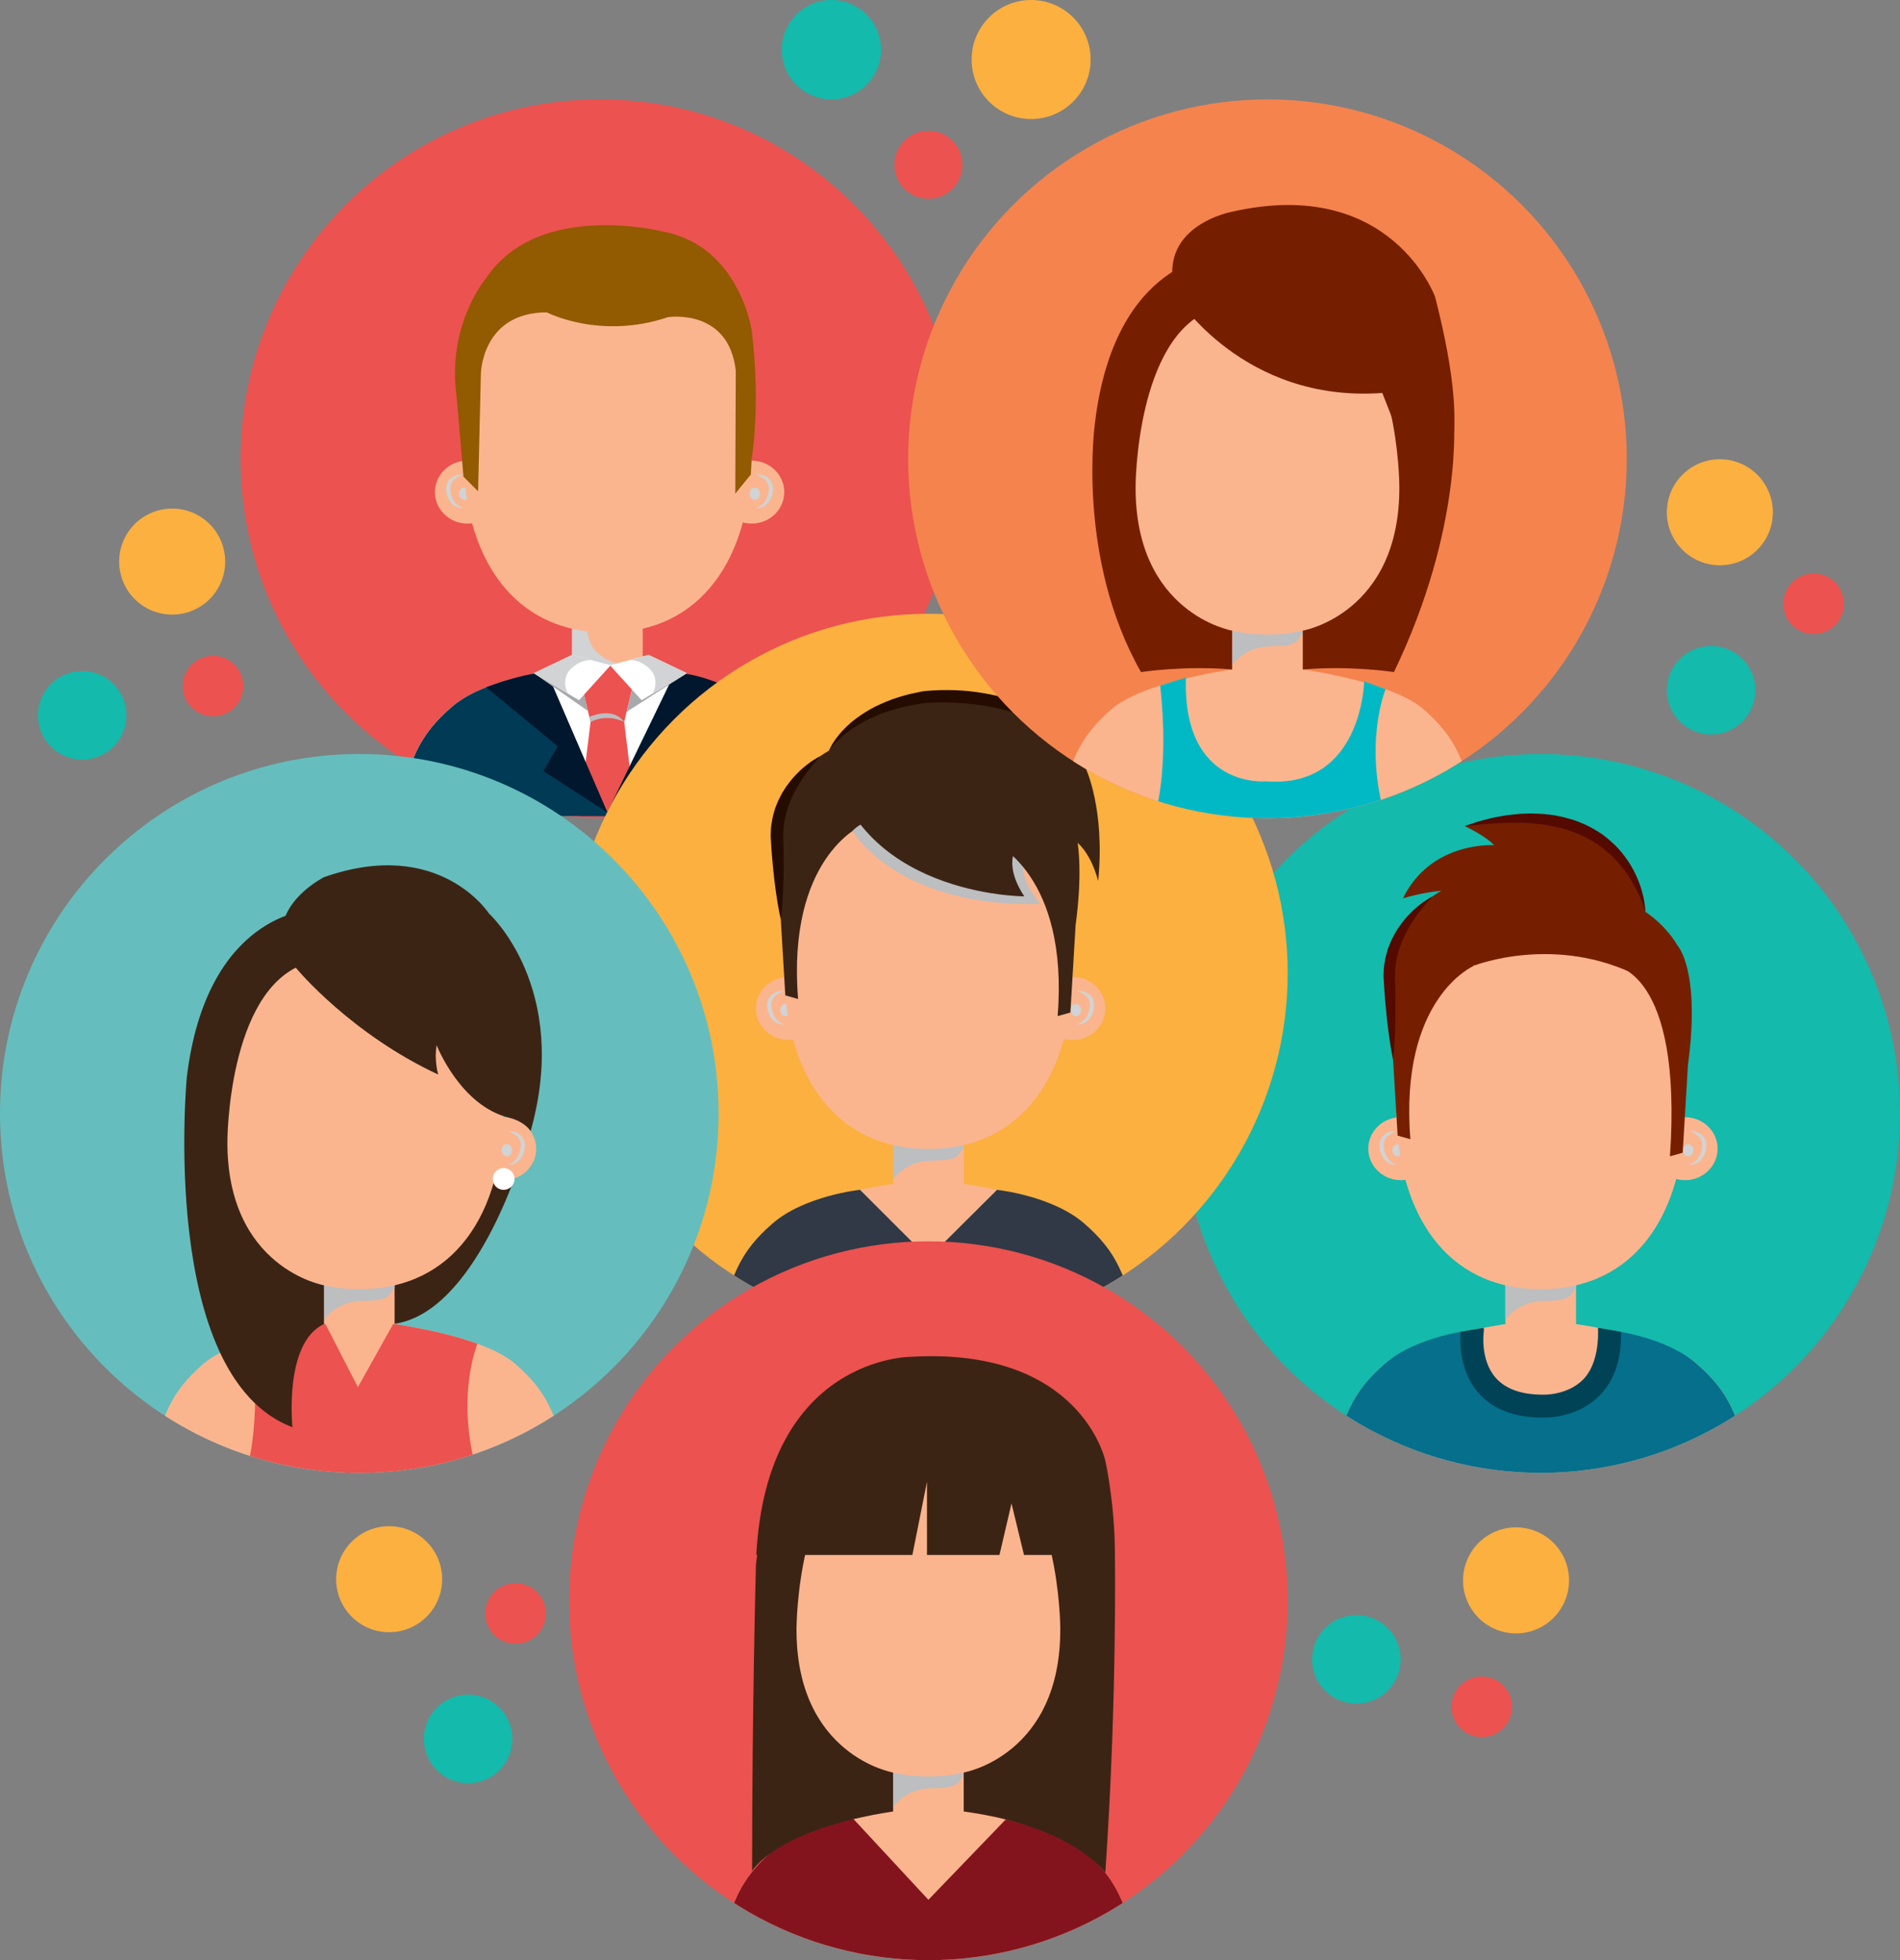 <?xml version="1.0" encoding="utf-8"?>
<!-- Generator: Adobe Illustrator 16.0.0, SVG Export Plug-In . SVG Version: 6.00 Build 0)  -->
<!DOCTYPE svg PUBLIC "-//W3C//DTD SVG 1.1//EN" "http://www.w3.org/Graphics/SVG/1.1/DTD/svg11.dtd">
<svg version="1.1" id="Capa_1" xmlns="http://www.w3.org/2000/svg" xmlns:xlink="http://www.w3.org/1999/xlink" x="0px" y="0px"
	 width="312.296px" height="322.068px" viewBox="0 0 312.296 322.068" enable-background="new 0 0 312.296 322.068"
	 xml:space="preserve">
<rect x="0" y="0" width="312.296" height="322.068" fill="#808080" stroke="none"/>
<g>
	<g>
		<g>
			<g>
				<g>
					<defs>
						<path id="SVGID_1_" d="M157.662,75.388c0,32.616-26.441,59.058-59.058,59.058c-32.613,0-59.056-26.441-59.056-59.058
							s26.442-59.057,59.056-59.057C131.221,16.331,157.662,42.771,157.662,75.388z"/>
					</defs>
					<use xlink:href="#SVGID_1_"  overflow="visible" fill="#EC524F"/>
					<clipPath id="SVGID_2_">
						<use xlink:href="#SVGID_1_"  overflow="visible"/>
					</clipPath>
					<g clip-path="url(#SVGID_2_)">
						<rect x="94.021" y="103.026" fill="#FAB58F" width="11.618" height="6.911"/>
						<path fill="#D1D3D4" d="M101.378,109.013c-2.437-0.776-4.477-2.303-4.785-4.979c-0.041-0.368,0.003-0.701,0.098-1.008h-2.67
							v6.911h11.618v-0.866C104.211,109.428,102.722,109.44,101.378,109.013z"/>
						<g>
							<ellipse fill="#FAB58F" cx="123.551" cy="80.857" rx="5.357" ry="5.173"/>
							<g>
								<path fill="#D1D3D4" d="M124.243,77.979c0,0,0.129-0.021,0.357-0.013c0.232,0.01,0.567,0.043,0.951,0.188
									c0.38,0.14,0.828,0.408,1.137,0.873c0.079,0.116,0.134,0.246,0.201,0.374c0.049,0.133,0.086,0.273,0.125,0.413l0.046,0.431
									c0,0.141-0.012,0.281-0.019,0.425c-0.018,0.265-0.091,0.549-0.171,0.806c-0.076,0.259-0.198,0.5-0.329,0.726
									c-0.263,0.45-0.635,0.803-1.004,0.997c-0.175,0.112-0.363,0.161-0.513,0.215c-0.167,0.033-0.303,0.064-0.425,0.068
									c-0.229,0.007-0.357,0.002-0.357,0.002s0.119-0.049,0.328-0.135c0.105-0.039,0.216-0.115,0.347-0.18
									c0.122-0.09,0.268-0.169,0.394-0.295c0.135-0.114,0.262-0.261,0.379-0.419c0.122-0.156,0.221-0.344,0.317-0.54
									c0.092-0.197,0.158-0.412,0.226-0.632c0.062-0.229,0.113-0.444,0.122-0.69l0.026-0.337l-0.024-0.325
									c-0.027-0.102-0.048-0.206-0.072-0.308c-0.039-0.094-0.067-0.194-0.119-0.281c-0.185-0.36-0.489-0.635-0.789-0.833
									c-0.307-0.197-0.593-0.325-0.801-0.409C124.369,78.018,124.243,77.979,124.243,77.979z"/>
							</g>
							<ellipse fill="#D1D3D4" cx="124.067" cy="81.112" rx="0.867" ry="1.002"/>
						</g>
						<g>
							<ellipse fill="#FAB58F" cx="76.839" cy="80.857" rx="5.354" ry="5.173"/>
							<g>
								<path fill="#D1D3D4" d="M76.147,77.979c0,0-0.131-0.021-0.361-0.013c-0.23,0.01-0.56,0.043-0.947,0.188
									c-0.379,0.14-0.827,0.408-1.141,0.873c-0.073,0.116-0.129,0.246-0.198,0.374c-0.047,0.133-0.087,0.273-0.123,0.413
									l-0.043,0.431c0,0.141,0.012,0.281,0.016,0.425c0.018,0.265,0.088,0.549,0.166,0.806c0.079,0.259,0.2,0.5,0.331,0.726
									c0.266,0.45,0.64,0.803,1.004,0.997c0.174,0.112,0.366,0.161,0.519,0.215c0.161,0.033,0.3,0.064,0.417,0.068
									c0.235,0.007,0.361,0.002,0.361,0.002s-0.117-0.049-0.326-0.135c-0.104-0.039-0.217-0.115-0.35-0.18
									c-0.12-0.09-0.27-0.169-0.394-0.295c-0.133-0.114-0.26-0.261-0.377-0.419c-0.125-0.156-0.22-0.344-0.314-0.54
									c-0.098-0.197-0.166-0.412-0.231-0.632c-0.059-0.229-0.108-0.444-0.119-0.69l-0.024-0.337l0.022-0.325
									c0.026-0.102,0.048-0.206,0.069-0.308c0.044-0.094,0.069-0.194,0.117-0.281c0.188-0.36,0.496-0.635,0.795-0.833
									c0.301-0.197,0.592-0.325,0.8-0.409C76.021,78.018,76.147,77.979,76.147,77.979z"/>
							</g>
							<ellipse fill="#D1D3D4" cx="76.324" cy="81.112" rx="0.867" ry="1.002"/>
						</g>
						<path fill="#FAB58F" d="M123.553,74.037c0,17.573-8.245,29.911-23.724,29.911c-15.478,0-23.726-12.338-23.726-29.911
							c0-17.571,8.561-31.816,24.04-31.816C115.619,42.221,123.553,56.466,123.553,74.037z"/>
						<path fill="#FAB58F" d="M94.255,109.65c0,0-14.736,1.947-20.034,6.531c-5.397,4.672-6.994,8.711-8.938,17.939h34.313h0.466
							h34.314c-1.944-9.229-3.54-13.268-8.939-17.939c-5.296-4.584-20.032-6.531-20.032-6.531H94.255z"/>
						<path fill="#FFFFFF" d="M89.801,110.409c0,0-10.282,1.188-15.58,5.772c-5.397,4.672-6.994,8.711-8.938,17.939h34.313h0.466
							h34.314c-1.944-9.229-3.513-13.3-8.939-17.939c-4.477-3.825-14.537-5.561-14.537-5.561l-5.495-0.971H94.255L89.801,110.409z"
							/>
						<g>
							<path fill="#EC524F" d="M97.069,118.624c0,0,0.055-0.084,0.195-0.199C97.2,118.489,97.135,118.554,97.069,118.624
								l-1.897,15.497h9.318l-1.897-15.497l1.282-5.324c0.473-0.797,0.615-1.72,0.128-2.524c-0.445-0.73-1.051-1.109-1.738-1.296
								c-1.089-0.3-2.382-0.123-3.543-0.123c-1.152,0-1.975,0.104-2.736,1.01c-0.763,0.91-0.814,1.888-0.195,2.934L97.069,118.624z"
								/>
							<path fill="#BCBEC0" d="M96.856,117.798c0,0,3.862-1.805,5.72,0.826c0,0-2.602-1.48-5.52,0L96.856,117.798z"/>
						</g>
						<path fill="#003A54" d="M89.801,110.409c0,0-10.282,1.188-15.58,5.772c-5.397,4.672-6.994,8.711-8.938,17.939h34.313h0.466
							h34.314c-1.944-9.229-3.513-13.3-8.939-17.939c-4.477-3.825-14.537-5.561-14.537-5.561l-11.07,22.867L89.801,110.409z"/>
						<path fill="#00172D" d="M89.937,110.566l9.893,22.922l-10.515-6.794l2.366-4.063l-11.762-9.714
							C79.919,112.918,86.589,110.334,89.937,110.566z"/>
						<path fill="#00172D" d="M110.899,110.621l-11.068,22.867l10.514-6.794l-2.366-4.063l11.765-9.714
							C119.743,112.918,114.25,110.39,110.899,110.621z"/>
						<polygon fill="#A7A9AC" points="87.736,110.606 96.633,116.81 95.891,113.707 						"/>
						<polygon fill="#A7A9AC" points="112.767,110.718 103.015,116.936 103.865,113.322 						"/>
						<g>
							<polygon fill="#FFFFFF" points="94.021,107.604 87.736,110.606 95.172,115.047 100.371,109.309 							"/>
							<path fill="#D1D3D4" d="M93.929,109.812c0.925-0.841,2.011-1.407,3.288-1.35l-3.196-0.857l-6.284,3.002l5.612,3.351
								C92.646,112.603,92.674,110.945,93.929,109.812z"/>
						</g>
						<g>
							<polygon fill="#FFFFFF" points="106.606,107.604 112.889,110.606 105.456,115.047 100.255,109.309 							"/>
							<path fill="#D1D3D4" d="M106.698,109.812c-0.925-0.841-2.009-1.407-3.287-1.35l3.195-0.857l6.282,3.002l-5.609,3.351
								C107.979,112.603,107.949,110.945,106.698,109.812z"/>
						</g>
						<path fill="#925A01" d="M76.179,78.319l2.4,2.405l0.464-19.352c0,0,0.158-10.048,10.829-10.048c0,0,8.763,4.555,19.914,0.789
							c0,0,9.98-1.569,11.152,8.788l-0.082,20.21l2.554-3.146l0.143-2.628c0,0,1.515-8.527,0-21.053c0,0-2.009-13.865-14.54-16.22
							c0,0-20.465-5.266-29.094,7.618c0,0-6.585,7.688-4.846,19.716L76.179,78.319z"/>
					</g>
				</g>
			</g>
			<g>
				<g>
					<defs>
						<circle id="SVGID_3_" cx="253.24" cy="182.943" r="59.056"/>
					</defs>
					<use xlink:href="#SVGID_3_"  overflow="visible" fill="#14BAAB"/>
					<clipPath id="SVGID_4_">
						<use xlink:href="#SVGID_3_"  overflow="visible"/>
					</clipPath>
					<g clip-path="url(#SVGID_4_)">
						<rect x="247.432" y="210.906" fill="#FAB58F" width="11.618" height="6.908"/>
						<path fill="#BCBEC0" d="M248.099,216.064c1.368-1.371,3.136-2.144,5.075-2.287c1.657-0.127,4.492,0.23,5.376-1.5
							c0.137-0.273,0.307-0.478,0.5-0.636v-0.735h-11.618v5.967C247.628,216.591,247.842,216.318,248.099,216.064z"/>
						<g>
							<path fill="#FAB58F" d="M282.319,188.734c0,2.855-2.4,5.174-5.355,5.174c-2.958,0-5.356-2.318-5.356-5.174
								c0-2.854,2.398-5.173,5.356-5.173C279.919,183.561,282.319,185.88,282.319,188.734z"/>
							<g>
								<path fill="#D1D3D4" d="M277.653,185.857c0,0,0.13-0.021,0.36-0.013c0.231,0.009,0.564,0.042,0.949,0.188
									c0.378,0.138,0.825,0.406,1.14,0.873c0.076,0.113,0.133,0.246,0.2,0.373c0.047,0.133,0.088,0.273,0.123,0.411l0.043,0.431
									c0.002,0.142-0.011,0.282-0.014,0.426c-0.02,0.266-0.092,0.548-0.171,0.807c-0.078,0.259-0.201,0.501-0.33,0.726
									c-0.266,0.45-0.635,0.804-1.005,0.999c-0.175,0.111-0.363,0.159-0.517,0.211c-0.161,0.033-0.303,0.065-0.416,0.07
									c-0.235,0.006-0.363,0.002-0.363,0.002s0.122-0.049,0.33-0.135c0.101-0.04,0.213-0.115,0.349-0.18
									c0.121-0.089,0.265-0.17,0.391-0.295c0.133-0.115,0.262-0.26,0.379-0.418c0.12-0.159,0.22-0.347,0.315-0.542
									c0.092-0.194,0.164-0.411,0.228-0.632c0.062-0.228,0.11-0.443,0.121-0.689l0.027-0.336l-0.026-0.326
									c-0.025-0.102-0.047-0.205-0.068-0.307c-0.043-0.094-0.068-0.197-0.117-0.283c-0.188-0.359-0.493-0.633-0.796-0.832
									c-0.304-0.197-0.593-0.325-0.798-0.408C277.781,185.894,277.653,185.857,277.653,185.857z"/>
							</g>
							<ellipse fill="#D1D3D4" cx="277.478" cy="188.99" rx="0.868" ry="1"/>
						</g>
						<g>
							<path fill="#FAB58F" d="M224.895,188.734c0,2.855,2.396,5.174,5.354,5.174c2.956,0,5.354-2.318,5.354-5.174
								c0-2.854-2.398-5.173-5.354-5.173C227.29,183.561,224.895,185.88,224.895,188.734z"/>
							<g>
								<path fill="#D1D3D4" d="M229.558,185.857c0,0-0.128-0.021-0.358-0.013c-0.232,0.009-0.564,0.042-0.949,0.188
									c-0.379,0.138-0.826,0.406-1.141,0.873c-0.076,0.113-0.131,0.246-0.199,0.373c-0.048,0.133-0.087,0.273-0.124,0.411
									l-0.043,0.431c0,0.142,0.011,0.282,0.019,0.426c0.019,0.266,0.086,0.548,0.165,0.807s0.204,0.501,0.331,0.726
									c0.268,0.45,0.637,0.804,1.006,0.999c0.174,0.111,0.366,0.159,0.516,0.211c0.165,0.033,0.302,0.065,0.42,0.07
									c0.23,0.006,0.358,0.002,0.358,0.002s-0.121-0.049-0.33-0.135c-0.102-0.04-0.213-0.115-0.348-0.18
									c-0.117-0.089-0.264-0.17-0.391-0.295c-0.134-0.115-0.256-0.26-0.378-0.418c-0.119-0.159-0.224-0.347-0.316-0.542
									c-0.093-0.194-0.163-0.411-0.228-0.632c-0.061-0.228-0.109-0.443-0.122-0.689l-0.024-0.336l0.021-0.326
									c0.03-0.102,0.051-0.205,0.072-0.307c0.041-0.094,0.069-0.197,0.117-0.283c0.188-0.359,0.494-0.633,0.797-0.832
									c0.299-0.197,0.592-0.325,0.796-0.408C229.433,185.894,229.558,185.857,229.558,185.857z"/>
							</g>
							<path fill="#D1D3D4" d="M228.868,188.99c0,0.552,0.387,1,0.865,1c0.481,0,0.868-0.448,0.868-1
								c0-0.553-0.387-1.003-0.868-1.003C229.255,187.987,228.868,188.437,228.868,188.99z"/>
						</g>
						<path fill="#FAB58F" d="M276.964,181.916c0,17.572-8.245,29.911-23.724,29.911c-15.48,0-23.724-12.339-23.724-29.911
							c0-17.572,8.559-31.817,24.037-31.817C269.034,150.099,276.964,164.344,276.964,181.916z"/>
						<path fill="#FAB58F" d="M247.665,217.527c0,0-14.735,1.949-20.033,6.533c-5.397,4.672-6.994,8.709-8.94,17.939h34.317h0.466
							h34.313c-1.945-9.23-3.54-13.268-8.94-17.939c-5.295-4.584-20.031-6.533-20.031-6.533H247.665z"/>
						<path fill="#056F8C" d="M264.52,218.544c0,0,9.032,0.932,14.327,5.516c5.4,4.672,6.995,8.709,8.94,17.939h-34.313h-0.466
							h-34.317c1.946-9.23,3.543-13.268,8.94-17.939c5.298-4.584,14.365-5.524,14.365-5.524s-1.964,12.601,11.738,12.495
							C253.735,231.031,265.052,231.474,264.52,218.544z"/>
						<line fill="#056F8C" x1="253.475" y1="242" x2="253.009" y2="242"/>
						<g>
							<path fill="#004256" d="M243.865,218.166c0.043,0.209,0.05,0.429,0.014,0.656c-0.009,0.073-0.634,4.57,1.939,7.535
								c1.636,1.88,4.311,2.825,7.925,2.793c0.028-0.002,0.056,0,0.087,0.002c0.024,0,3.845,0.082,6.394-2.496
								c1.761-1.782,2.58-4.94,2.433-8.49l3.776,0.666c0.116,4.486-1.082,8.021-3.566,10.509c-3.372,3.379-7.962,3.575-8.984,3.575
								c-0.152,0-0.211,0-0.295,0c-4.698,0-8.275-1.385-10.636-4.12c-3.087-3.577-3.002-8.319-2.859-9.966L243.865,218.166z"/>
						</g>
						<path fill="#751F00" d="M228.868,172.249l0.854,14.34l2.097,0.592c-1.844-23.148,10.352-28.446,10.352-28.446l3.412-14.49
							c-10.422-0.249-14.981,8.271-14.981,8.271S226.743,156.432,228.868,172.249z"/>
						<g>
							<path fill="#540A00" d="M228.979,174.108c0,0-0.399-1.809-0.75-4.534c-0.186-1.362-0.36-2.953-0.507-4.66
								c-0.064-0.854-0.159-1.734-0.204-2.632c-0.026-0.449-0.053-0.901-0.08-1.354l-0.02-0.341l-0.003-0.042l-0.001-0.125
								l0.002-0.085l0.005-0.171l0.02-0.685c0.001-0.438,0.088-0.946,0.169-1.443c0.064-0.506,0.185-0.974,0.315-1.432
								c0.064-0.23,0.12-0.462,0.191-0.688l0.261-0.655c0.161-0.439,0.356-0.854,0.567-1.253c0.195-0.407,0.404-0.795,0.647-1.153
								c0.223-0.37,0.464-0.714,0.713-1.038c0.471-0.666,0.986-1.239,1.484-1.738c0.483-0.513,0.975-0.934,1.417-1.291
								c0.436-0.365,0.846-0.646,1.183-0.872c0.68-0.448,1.101-0.645,1.101-0.645c0,0-1.333,1.306-2.868,3.499
								c-0.197,0.271-0.388,0.562-0.57,0.87c-0.194,0.301-0.393,0.611-0.569,0.946c-0.192,0.325-0.375,0.667-0.536,1.026
								c-0.172,0.354-0.354,0.71-0.496,1.092c-0.164,0.372-0.312,0.755-0.424,1.155c-0.131,0.394-0.254,0.793-0.342,1.205
								c-0.107,0.41-0.202,0.82-0.24,1.221c-0.058,0.401-0.126,0.794-0.122,1.271l-0.037,0.684l-0.009,0.171l-0.004,0.085
								l-0.001,0.01c-0.001-0.159,0-0.038,0-0.07l0.001,0.021l0.001,0.043l0.012,0.341c0.016,0.455,0.032,0.907,0.048,1.356
								c0.037,0.898,0.026,1.784,0.041,2.64c0.013,1.713-0.013,3.313-0.07,4.687C229.209,172.27,228.979,174.108,228.979,174.108z"
								/>
						</g>
						<path fill="#751F00" d="M277.434,175.059l-0.854,14.341l-2.097,0.59c2.127-30.875-9.382-31.39-9.382-31.39l-4.383-11.546
							c10.424-0.248,14.982,8.272,14.982,8.272S279.561,159.24,277.434,175.059z"/>
						<path fill="#751F00" d="M242.335,158.644c0,0,13.326-5.237,27.06,1.775l1.047-10.592c0,0-2.686-20.682-29.684-14.093
							c0,0,3.37,1.568,4.825,3.138c0,0-10.392-0.721-14.981,8.74c0,0,7.026-2.347,12.675-0.834
							C243.276,146.778,234.801,152.367,242.335,158.644z"/>
						<g>
							<path fill="#540A00" d="M270.441,149.827c0,0-0.151-0.572-0.524-1.521c-0.365-0.949-0.963-2.273-1.849-3.735
								c-0.444-0.73-0.988-1.477-1.582-2.239c-0.613-0.75-1.323-1.476-2.089-2.185c-0.79-0.683-1.648-1.333-2.584-1.896
								c-0.929-0.572-1.927-1.065-2.972-1.448c-0.518-0.202-1.038-0.401-1.577-0.545c-0.528-0.175-1.07-0.299-1.611-0.412
								c-1.079-0.226-2.159-0.419-3.221-0.504c-0.527-0.069-1.051-0.088-1.565-0.112c-0.515-0.021-1.019-0.073-1.511-0.055
								c-0.985,0.002-1.921,0.003-2.787,0.06c-0.867,0.027-1.661,0.104-2.368,0.161c-0.708,0.051-1.327,0.111-1.834,0.177
								c-1.019,0.113-1.609,0.161-1.609,0.161s0.552-0.202,1.532-0.527c0.489-0.167,1.087-0.36,1.789-0.521
								c0.697-0.179,1.486-0.392,2.367-0.525c0.438-0.075,0.895-0.168,1.371-0.236c0.48-0.05,0.977-0.102,1.486-0.154
								c0.51-0.066,1.039-0.064,1.58-0.092c0.541-0.036,1.095-0.024,1.659,0.009c0.564,0.024,1.14,0.038,1.72,0.118
								c0.581,0.062,1.171,0.12,1.755,0.259c0.589,0.111,1.18,0.236,1.763,0.416c0.59,0.148,1.168,0.351,1.742,0.568
								c1.143,0.444,2.241,1.012,3.26,1.666c1.034,0.635,1.924,1.444,2.754,2.233c1.619,1.639,2.762,3.472,3.485,5.124
								c0.734,1.652,1.087,3.113,1.255,4.136C270.448,149.234,270.441,149.827,270.441,149.827z"/>
						</g>
					</g>
				</g>
			</g>
			<g>
				<g>
					<defs>
						<circle id="SVGID_5_" cx="152.598" cy="159.901" r="59.057"/>
					</defs>
					<use xlink:href="#SVGID_5_"  overflow="visible" fill="#FBB040"/>
					<clipPath id="SVGID_6_">
						<use xlink:href="#SVGID_5_"  overflow="visible"/>
					</clipPath>
					<g clip-path="url(#SVGID_6_)">
						<rect x="146.788" y="187.865" fill="#FAB58F" width="11.619" height="6.908"/>
						<path fill="#BCBEC0" d="M147.452,193.023c1.372-1.371,3.139-2.143,5.078-2.29c1.656-0.122,4.493,0.232,5.376-1.497
							c0.138-0.271,0.309-0.477,0.501-0.635v-0.736h-11.619v5.967C146.987,193.55,147.2,193.277,147.452,193.023z"/>
						<g>
							<path fill="#FAB58F" d="M181.677,165.694c0,2.854-2.396,5.171-5.354,5.171s-5.359-2.316-5.359-5.171
								c0-2.857,2.4-5.174,5.359-5.174S181.677,162.837,181.677,165.694z"/>
							<g>
								<path fill="#D1D3D4" d="M177.012,162.814c0,0,0.129-0.019,0.357-0.011c0.231,0.009,0.567,0.043,0.95,0.188
									c0.38,0.139,0.83,0.407,1.141,0.875c0.079,0.112,0.133,0.245,0.198,0.372c0.049,0.133,0.088,0.271,0.123,0.412l0.048,0.43
									c0,0.143-0.016,0.282-0.019,0.425c-0.019,0.267-0.09,0.549-0.169,0.806c-0.077,0.261-0.2,0.504-0.33,0.728
									c-0.266,0.45-0.635,0.802-1.006,0.998c-0.174,0.111-0.359,0.159-0.516,0.212c-0.161,0.034-0.299,0.066-0.421,0.07
									c-0.229,0.006-0.357,0.002-0.357,0.002s0.119-0.051,0.327-0.135c0.102-0.039,0.218-0.115,0.349-0.18
									c0.121-0.089,0.266-0.171,0.393-0.296c0.135-0.114,0.261-0.26,0.379-0.417c0.122-0.158,0.22-0.347,0.314-0.542
									c0.094-0.195,0.166-0.411,0.229-0.633c0.061-0.226,0.109-0.442,0.122-0.688l0.025-0.337l-0.021-0.325
									c-0.031-0.103-0.048-0.206-0.072-0.307c-0.039-0.095-0.073-0.197-0.119-0.284c-0.188-0.359-0.492-0.633-0.792-0.831
									c-0.307-0.197-0.597-0.325-0.801-0.409C177.139,162.853,177.012,162.814,177.012,162.814z"/>
							</g>
							<ellipse fill="#D1D3D4" cx="176.835" cy="165.947" rx="0.868" ry="1.003"/>
						</g>
						<g>
							<ellipse fill="#FAB58F" cx="129.606" cy="165.694" rx="5.355" ry="5.171"/>
							<g>
								<path fill="#D1D3D4" d="M128.916,162.814c0,0-0.13-0.019-0.361-0.011c-0.23,0.009-0.561,0.043-0.948,0.188
									c-0.378,0.139-0.825,0.407-1.137,0.875c-0.08,0.112-0.133,0.245-0.199,0.372c-0.049,0.133-0.087,0.271-0.126,0.412
									l-0.042,0.43c0,0.143,0.009,0.282,0.015,0.425c0.021,0.267,0.092,0.549,0.168,0.806c0.078,0.261,0.202,0.504,0.33,0.728
									c0.266,0.45,0.638,0.802,1.006,0.998c0.174,0.111,0.362,0.159,0.517,0.212c0.162,0.034,0.301,0.066,0.417,0.07
									c0.233,0.006,0.361,0.002,0.361,0.002s-0.119-0.051-0.329-0.135c-0.101-0.039-0.214-0.115-0.35-0.18
									c-0.118-0.089-0.265-0.171-0.391-0.296c-0.133-0.114-0.26-0.26-0.377-0.417c-0.122-0.158-0.222-0.347-0.314-0.542
									c-0.095-0.195-0.166-0.411-0.232-0.633c-0.058-0.226-0.108-0.442-0.115-0.688l-0.026-0.337l0.021-0.325
									c0.026-0.103,0.047-0.206,0.068-0.307c0.045-0.095,0.07-0.197,0.118-0.284c0.188-0.359,0.495-0.633,0.795-0.831
									c0.304-0.197,0.594-0.325,0.8-0.409C128.789,162.853,128.916,162.814,128.916,162.814z"/>
							</g>
							<ellipse fill="#D1D3D4" cx="129.092" cy="165.947" rx="0.868" ry="1.003"/>
						</g>
						<path fill="#FAB58F" d="M176.322,158.874c0,17.573-8.246,29.912-23.726,29.912c-15.477,0-23.724-12.338-23.724-29.912
							c0-17.571,8.56-31.818,24.041-31.818C168.394,127.056,176.322,141.303,176.322,158.874z"/>
						<path fill="#FAB58F" d="M147.021,194.486c0,0-14.736,1.949-20.032,6.533c-5.397,4.67-6.994,8.71-8.938,17.941h34.313h0.466
							h34.314c-1.944-9.231-3.54-13.271-8.938-17.941c-5.299-4.584-20.035-6.533-20.035-6.533H147.021z"/>
						<path fill="#303945" d="M141.356,195.495c0,0-9.071,0.94-14.367,5.524c-5.397,4.67-6.994,8.71-8.938,17.941h34.313h0.466
							h34.314c-1.944-9.231-3.54-13.271-8.938-17.941c-5.299-4.584-14.331-5.516-14.331-5.516l-11.279,11.219L141.356,195.495z"/>
						<path fill="#3C2415" d="M128.224,149.209l0.857,14.34l2.097,0.592c-1.844-23.147,10.351-28.447,10.351-28.447l3.412-14.491
							c-10.423-0.247-14.98,8.272-14.98,8.272S126.103,133.391,128.224,149.209z"/>
						<g>
							<path fill="#240C00" d="M128.336,151.065c0,0-0.431-1.808-0.804-4.531c-0.197-1.362-0.382-2.952-0.535-4.658
								c-0.067-0.854-0.166-1.734-0.212-2.632c-0.027-0.448-0.054-0.9-0.082-1.354l-0.02-0.34l-0.003-0.043l-0.002-0.132
								l0.003-0.085l0.005-0.171l0.019-0.684c0.001-0.436,0.089-0.95,0.171-1.452c0.065-0.511,0.188-0.982,0.32-1.442
								c0.065-0.231,0.12-0.465,0.193-0.691l0.264-0.658c0.164-0.441,0.362-0.858,0.575-1.258c0.197-0.408,0.408-0.798,0.655-1.156
								c0.226-0.37,0.47-0.714,0.721-1.039c0.478-0.666,0.999-1.238,1.502-1.734c0.489-0.511,0.985-0.928,1.433-1.281
								c0.439-0.362,0.855-0.638,1.196-0.861c0.687-0.441,1.112-0.631,1.112-0.631c0,0-1.313,1.332-2.826,3.534
								c-0.193,0.272-0.381,0.563-0.561,0.873c-0.191,0.302-0.387,0.612-0.562,0.947c-0.189,0.325-0.369,0.666-0.526,1.026
								c-0.169,0.354-0.35,0.708-0.489,1.088c-0.161,0.371-0.307,0.752-0.417,1.15c-0.128,0.393-0.249,0.789-0.335,1.198
								c-0.106,0.407-0.201,0.814-0.237,1.21c-0.057,0.396-0.125,0.783-0.121,1.263l-0.037,0.684l-0.009,0.17l-0.004,0.085
								l-0.001,0.011c0,0.023,0-0.163,0-0.079l0,0.021l0.001,0.042l0.012,0.341c0.015,0.454,0.03,0.907,0.045,1.356
								c0.037,0.897,0.021,1.784,0.033,2.64c0.006,1.713-0.03,3.314-0.1,4.688C128.598,149.226,128.336,151.065,128.336,151.065z"/>
						</g>
						<path fill="#BCBEC0" d="M140.118,136.542c0,0,7.326,12.641,30.845,11.989c0,0-4.4-5.199-2.208-7.673
							C168.755,140.858,145.979,130.027,140.118,136.542z"/>
						<path fill="#3C2415" d="M176.792,152.017l-0.857,14.343l-2.095,0.591c1.843-23.148-10.354-28.444-10.354-28.444l-3.408-14.492
							c10.422-0.249,14.98,8.271,14.98,8.271S178.915,136.2,176.792,152.017z"/>
						<path fill="#3C2415" d="M136.263,123.33c0,0,3.384-6.887,15.518-8.771c0,0,20.199-2.431,26.639,11.586
							c0,0,3.258,6.747,2.081,18.619c0,0-1.219-5.342-4.532-7.117c0,0-0.555,6.316-9.274,2.432c0,0-1.386,2.589,1.657,7.196
							C168.351,147.275,140.118,147.275,136.263,123.33z"/>
						<g>
							<path fill="#240C00" d="M136.263,123.33c0,0,0.266-0.74,1.064-1.861c0.409-0.549,0.924-1.217,1.62-1.882
								c0.33-0.354,0.733-0.669,1.134-1.038c0.424-0.333,0.875-0.687,1.367-1.02c0.988-0.658,2.099-1.34,3.357-1.87
								c1.24-0.574,2.604-1.058,4.042-1.436c0.713-0.225,1.459-0.333,2.206-0.506l0.563-0.119l0.63-0.076
								c0.389-0.038,0.777-0.062,1.167-0.083c1.557-0.081,3.137-0.073,4.715,0.026c1.577,0.119,3.148,0.329,4.681,0.637
								c1.534,0.297,3.014,0.753,4.413,1.276c1.402,0.521,2.702,1.176,3.874,1.891c1.186,0.696,2.197,1.529,3.073,2.338
								c0.877,0.813,1.581,1.657,2.138,2.442c0.563,0.781,0.983,1.507,1.279,2.125c0.328,0.601,0.496,1.114,0.632,1.452
								c0.13,0.338,0.2,0.519,0.2,0.519s-0.104-0.163-0.302-0.469c-0.194-0.306-0.474-0.754-0.882-1.287
								c-0.384-0.546-0.912-1.165-1.539-1.835c-0.322-0.33-0.657-0.684-1.054-1.012c-0.375-0.35-0.796-0.687-1.241-1.026
								c-0.904-0.661-1.917-1.327-3.063-1.898c-1.142-0.577-2.396-1.077-3.722-1.518c-1.326-0.44-2.742-0.754-4.188-1.033
								c-1.448-0.269-2.942-0.441-4.442-0.535c-1.497-0.118-3.007-0.148-4.482-0.095c-0.367,0.019-0.732,0.038-1.096,0.056
								l-0.49,0.033l-0.537,0.088c-0.709,0.131-1.428,0.198-2.105,0.379c-1.367,0.31-2.687,0.645-3.89,1.095
								c-0.302,0.11-0.6,0.22-0.894,0.327c-0.286,0.125-0.567,0.248-0.845,0.369c-0.567,0.22-1.075,0.508-1.582,0.757
								c-0.987,0.54-1.868,1.088-2.603,1.644c-0.743,0.546-1.342,1.087-1.824,1.55c-0.466,0.475-0.829,0.863-1.047,1.149
								C136.364,123.164,136.263,123.33,136.263,123.33z"/>
						</g>
					</g>
				</g>
			</g>
			<g>
				<g>
					<defs>
						<path id="SVGID_7_" d="M118.112,182.943c0,32.617-26.439,59.057-59.059,59.057C26.439,242,0,215.56,0,182.943
							c0-32.614,26.439-59.058,59.054-59.058C91.673,123.885,118.112,150.329,118.112,182.943z"/>
					</defs>
					<use xlink:href="#SVGID_7_"  overflow="visible" fill="#65BEBD"/>
					<clipPath id="SVGID_8_">
						<use xlink:href="#SVGID_7_"  overflow="visible"/>
					</clipPath>
					<g clip-path="url(#SVGID_8_)">
						<path fill="#3C2415" d="M85.771,190.08c0,0-7.641,25.826-21.14,27.448v-5.886C64.631,211.642,78.468,185.844,85.771,190.08z"
							/>
						<rect x="53.246" y="210.906" fill="#FAB58F" width="11.615" height="6.91"/>
						<path fill="#BCBEC0" d="M53.908,216.064c1.375-1.371,3.141-2.144,5.078-2.287c1.66-0.127,4.493,0.23,5.378-1.5
							c0.134-0.271,0.31-0.478,0.497-0.635v-0.736H53.246v5.968C53.442,216.593,53.656,216.318,53.908,216.064z"/>
						<g>
							<ellipse fill="#FAB58F" cx="82.778" cy="188.736" rx="5.354" ry="5.172"/>
							<g>
								<path fill="#D1D3D4" d="M83.47,185.857c0,0,0.13-0.021,0.36-0.013c0.229,0.011,0.562,0.042,0.945,0.188
									c0.382,0.141,0.829,0.408,1.144,0.875c0.073,0.112,0.13,0.244,0.193,0.371c0.052,0.135,0.09,0.273,0.128,0.414l0.043,0.43
									c0.005,0.14-0.009,0.283-0.019,0.424c-0.017,0.268-0.088,0.551-0.166,0.805c-0.076,0.262-0.2,0.503-0.328,0.729
									c-0.27,0.449-0.638,0.803-1.006,0.998c-0.174,0.113-0.364,0.159-0.517,0.213c-0.165,0.031-0.301,0.066-0.418,0.07
									c-0.235,0.004-0.36,0-0.36,0s0.119-0.049,0.326-0.135c0.104-0.04,0.217-0.115,0.35-0.18c0.117-0.089,0.263-0.17,0.394-0.295
									c0.13-0.114,0.257-0.259,0.377-0.418c0.119-0.156,0.219-0.347,0.314-0.539c0.098-0.196,0.165-0.412,0.229-0.635
									c0.064-0.228,0.11-0.443,0.122-0.687l0.026-0.339l-0.024-0.326c-0.027-0.102-0.047-0.207-0.071-0.307
									c-0.042-0.094-0.067-0.194-0.116-0.283c-0.189-0.357-0.495-0.633-0.797-0.832c-0.301-0.197-0.591-0.325-0.797-0.408
									C83.595,185.894,83.47,185.857,83.47,185.857z"/>
							</g>
							<path fill="#D1D3D4" d="M84.159,188.99c0,0.553-0.386,1.003-0.868,1.003c-0.479,0-0.865-0.45-0.865-1.003
								s0.386-1.002,0.865-1.002C83.773,187.988,84.159,188.437,84.159,188.99z"/>
						</g>
						<g>
							<ellipse fill="#FAB58F" cx="36.062" cy="188.736" rx="5.355" ry="5.172"/>
							<g>
								<path fill="#D1D3D4" d="M35.375,185.857c0,0-0.133-0.021-0.363-0.013c-0.23,0.011-0.562,0.042-0.945,0.188
									c-0.381,0.141-0.829,0.408-1.141,0.875c-0.076,0.112-0.134,0.244-0.201,0.371c-0.046,0.135-0.086,0.273-0.122,0.414
									l-0.046,0.43c0,0.14,0.009,0.283,0.017,0.424c0.021,0.268,0.09,0.551,0.17,0.805c0.076,0.262,0.201,0.503,0.331,0.729
									c0.266,0.449,0.635,0.803,1.006,0.998c0.174,0.113,0.359,0.159,0.513,0.213c0.164,0.031,0.304,0.066,0.419,0.07
									c0.232,0.004,0.363,0,0.363,0s-0.123-0.049-0.331-0.135c-0.103-0.04-0.217-0.115-0.348-0.18
									c-0.122-0.089-0.266-0.17-0.391-0.295c-0.136-0.114-0.261-0.259-0.379-0.418c-0.122-0.156-0.223-0.347-0.317-0.539
									c-0.095-0.196-0.163-0.412-0.228-0.635c-0.063-0.228-0.111-0.443-0.12-0.687l-0.026-0.339l0.021-0.326
									c0.031-0.102,0.051-0.207,0.073-0.307c0.042-0.094,0.066-0.194,0.118-0.283c0.186-0.357,0.494-0.633,0.793-0.832
									c0.303-0.197,0.593-0.325,0.797-0.408C35.245,185.894,35.375,185.857,35.375,185.857z"/>
							</g>
							<ellipse fill="#D1D3D4" cx="35.547" cy="188.99" rx="0.87" ry="1.003"/>
						</g>
						<path fill="#FAB58F" d="M82.776,181.917c0,17.571-8.241,29.911-23.723,29.911c-15.479,0-23.723-12.34-23.723-29.911
							c0-17.573,8.561-31.818,24.039-31.818C74.848,150.099,82.776,164.344,82.776,181.917z"/>
						<path fill="#FAB58F" d="M53.478,217.528c0,0-14.733,1.948-20.029,6.532c-5.4,4.672-6.998,8.709-8.942,17.939h34.316h0.464
							h34.315c-1.943-9.23-3.54-13.268-8.94-17.939c-5.297-4.584-20.03-6.532-20.03-6.532H53.478z"/>
						<path fill="#EC524F" d="M64.631,217.528c0,0,7.594,1.003,13.837,3.264c0,0-3.688,8.931,0,21.208H40.412
							c0,0,2.625-7.492,1.005-21.807c5.819-1.84,12.061-2.665,12.061-2.665l5.345,10.389L64.631,217.528z"/>
						<path fill="#EC524F" d="M58.822,242"/>
						<path fill="#3C2415" d="M83.651,183.64c-7.998-1.957-11.879-11.897-11.879-11.897c-0.443,2.51,0.26,4.813,0.26,4.813
							c-14.41-6.696-23.251-17.365-23.251-17.365c-7.364-9.092,4.465-15.063,4.465-15.063c18.971-6.695,27.129,5.972,27.129,5.972
							s13.478,12.187,6.844,35.746C87.219,185.844,86.283,184.281,83.651,183.64z"/>
						<path fill="#3C2415" d="M50.965,149.519c0,0-17,0.58-20.258,27.454c0,0-4.696,49.165,17.359,57.535
							c0,0-1.448-13.914,5.18-16.949v-6.375c0,0-16.075-2.828-15.866-23.855c0,0,0.104-24.267,12.449-28.87L50.965,149.519z"/>
						<path fill="#FFFFFF" d="M84.569,193.708c0,0.99-0.804,1.79-1.793,1.79c-0.988,0-1.786-0.8-1.786-1.79
							c0-0.988,0.798-1.789,1.786-1.789C83.766,191.919,84.569,192.72,84.569,193.708z"/>
					</g>
				</g>
			</g>
			<g>
				<g>
					<defs>
						<circle id="SVGID_9_" cx="208.328" cy="75.388" r="59.059"/>
					</defs>
					<use xlink:href="#SVGID_9_"  overflow="visible" fill="#F5834E"/>
					<clipPath id="SVGID_10_">
						<use xlink:href="#SVGID_9_"  overflow="visible"/>
					</clipPath>
					<g clip-path="url(#SVGID_10_)">
						<rect x="202.521" y="103.35" fill="#FAB58F" width="11.617" height="6.911"/>
						<path fill="#BCBEC0" d="M203.186,108.51c1.37-1.372,3.136-2.145,5.075-2.289c1.66-0.125,4.494,0.231,5.376-1.499
							c0.139-0.271,0.312-0.478,0.501-0.635v-0.737h-11.617v5.969C202.716,109.037,202.933,108.763,203.186,108.51z"/>
						<g>
							<ellipse fill="#FAB58F" cx="232.053" cy="81.181" rx="5.355" ry="5.172"/>
							<g>
								<path fill="#D1D3D4" d="M232.744,78.301c0,0,0.128-0.02,0.359-0.012c0.229,0.011,0.563,0.043,0.946,0.188
									c0.382,0.142,0.833,0.409,1.14,0.876c0.078,0.113,0.135,0.244,0.2,0.371c0.048,0.134,0.087,0.272,0.127,0.413l0.043,0.431
									c0,0.141-0.011,0.282-0.018,0.424c-0.018,0.268-0.091,0.55-0.169,0.805c-0.076,0.262-0.2,0.503-0.331,0.729
									c-0.266,0.448-0.635,0.803-1.004,0.996c-0.174,0.114-0.363,0.16-0.515,0.214c-0.166,0.032-0.304,0.065-0.416,0.07
									c-0.235,0.004-0.363,0-0.363,0s0.118-0.049,0.328-0.135c0.102-0.039,0.215-0.116,0.348-0.18
									c0.12-0.089,0.266-0.17,0.391-0.295c0.136-0.114,0.261-0.259,0.378-0.418c0.122-0.157,0.224-0.347,0.316-0.54
									c0.093-0.195,0.165-0.412,0.229-0.635c0.062-0.226,0.11-0.442,0.121-0.686l0.028-0.339l-0.025-0.326
									c-0.029-0.103-0.046-0.208-0.07-0.307c-0.041-0.095-0.067-0.194-0.119-0.284c-0.188-0.356-0.491-0.632-0.792-0.831
									c-0.305-0.197-0.595-0.325-0.8-0.409C232.872,78.339,232.744,78.301,232.744,78.301z"/>
							</g>
							<ellipse fill="#D1D3D4" cx="232.567" cy="81.434" rx="0.87" ry="1.003"/>
						</g>
						<g>
							<ellipse fill="#FAB58F" cx="185.338" cy="81.181" rx="5.354" ry="5.172"/>
							<g>
								<path fill="#D1D3D4" d="M184.646,78.301c0,0-0.13-0.02-0.36-0.012c-0.229,0.011-0.563,0.043-0.946,0.188
									c-0.381,0.142-0.828,0.409-1.141,0.876c-0.075,0.113-0.132,0.244-0.202,0.371c-0.044,0.134-0.084,0.272-0.12,0.413
									l-0.044,0.431c0,0.141,0.009,0.282,0.017,0.424c0.018,0.268,0.088,0.55,0.168,0.805c0.076,0.262,0.202,0.503,0.329,0.729
									c0.269,0.448,0.641,0.803,1.004,0.996c0.176,0.114,0.365,0.16,0.518,0.214c0.163,0.032,0.302,0.065,0.418,0.07
									c0.235,0.004,0.36,0,0.36,0s-0.12-0.049-0.328-0.135c-0.104-0.039-0.215-0.116-0.348-0.18
									c-0.119-0.089-0.266-0.17-0.391-0.295c-0.138-0.114-0.26-0.259-0.379-0.418c-0.12-0.157-0.223-0.347-0.315-0.54
									c-0.097-0.195-0.165-0.412-0.23-0.635c-0.059-0.226-0.108-0.442-0.118-0.686l-0.025-0.339l0.021-0.326
									c0.03-0.103,0.046-0.208,0.07-0.307c0.042-0.095,0.066-0.194,0.117-0.284c0.187-0.356,0.496-0.632,0.795-0.831
									c0.301-0.197,0.592-0.325,0.798-0.409C184.521,78.339,184.646,78.301,184.646,78.301z"/>
							</g>
							<ellipse fill="#D1D3D4" cx="184.823" cy="81.434" rx="0.868" ry="1.003"/>
						</g>
						<path fill="#FAB58F" d="M232.054,74.361c0,17.571-8.249,29.91-23.723,29.91c-15.48,0-23.726-12.339-23.726-29.91
							c0-17.573,8.558-31.818,24.037-31.818C224.125,42.543,232.054,56.788,232.054,74.361z"/>
						<path fill="#FAB58F" d="M202.755,109.973c0,0-14.737,1.949-20.034,6.531c-5.399,4.673-6.993,8.71-8.939,17.941h34.314h0.466
							h34.314c-1.945-9.231-3.542-13.269-8.938-17.941c-5.299-4.582-20.033-6.531-20.033-6.531H202.755z"/>
						<path fill="#00B9C5" d="M194.921,111.473c0,0,1.59-0.674-4.229,1.164c1.601,14.482-1.006,21.809-1.006,21.809h38.055
							c-3.687-12.278,0-21.208,0-21.208c-3.519-1.274-3.519-1.274-3.519-1.274s-0.325,17.637-16.127,16.412
							C208.096,128.375,194.402,129.719,194.921,111.473z"/>
						<path fill="#EC524F" d="M208.096,134.445"/>
						<path fill="#751F00" d="M200.239,41.963c0,0-17.001,0.58-20.255,27.454c0,0-3.171,22.136,7.557,41.011
							c0,0,7.169-1.109,14.979-0.425v-6.375c0,0-16.073-2.828-15.864-23.855c0,0,0.105-24.268,12.444-28.87L200.239,41.963z"/>
						<path fill="#751F00" d="M216.419,41.963c0,0,19.276-0.299,22.531,26.576c0,0,1.672,17.979-9.832,41.889
							c0,0-7.174-1.109-14.98-0.425v-6.375c0,0,16.07-2.828,15.865-23.855c0,0-0.104-24.268-12.449-28.87L216.419,41.963z"/>
						<path fill="#751F00" d="M193.41,48.771c0,0,10.958,17.466,33.794,15.795l4.493,11.442l4.452,1.847
							c0,0,6.727-1.847-0.269-29.084c0,0-7.232-19.914-33.36-13.985C202.521,34.785,189.504,37.162,193.41,48.771z"/>
					</g>
				</g>
			</g>
			<g>
				<g>
					<defs>
						<circle id="SVGID_11_" cx="152.596" cy="263.011" r="59.057"/>
					</defs>
					<use xlink:href="#SVGID_11_"  overflow="visible" fill="#EC524F"/>
					<clipPath id="SVGID_12_">
						<use xlink:href="#SVGID_11_"  overflow="visible"/>
					</clipPath>
					<g clip-path="url(#SVGID_12_)">
						<rect x="146.791" y="290.972" fill="#FAB58F" width="11.614" height="6.912"/>
						<path fill="#BCBEC0" d="M147.454,296.132c1.37-1.373,3.137-2.145,5.078-2.289c1.657-0.125,4.491,0.23,5.373-1.5
							c0.139-0.271,0.31-0.475,0.5-0.635v-0.736h-11.614v5.969C146.987,296.66,147.2,296.386,147.454,296.132z"/>
						<g>
							<ellipse fill="#FAB58F" cx="176.32" cy="268.803" rx="5.357" ry="5.171"/>
							<g>
								<path fill="#D1D3D4" d="M177.014,265.925c0,0,0.128-0.02,0.358-0.014c0.229,0.01,0.563,0.043,0.946,0.187
									c0.383,0.143,0.83,0.409,1.14,0.876c0.078,0.113,0.135,0.245,0.2,0.371c0.047,0.135,0.087,0.274,0.123,0.414l0.046,0.43
									c0,0.143-0.011,0.283-0.017,0.427c-0.019,0.265-0.092,0.548-0.169,0.802c-0.077,0.264-0.202,0.504-0.331,0.73
									c-0.266,0.447-0.636,0.803-1.005,0.996c-0.175,0.113-0.363,0.16-0.514,0.213c-0.167,0.033-0.301,0.066-0.42,0.071
									c-0.23,0.004-0.358,0.001-0.358,0.001s0.117-0.049,0.325-0.137c0.104-0.037,0.217-0.115,0.349-0.18
									c0.121-0.088,0.266-0.168,0.392-0.295c0.136-0.113,0.261-0.258,0.378-0.418c0.122-0.156,0.223-0.344,0.316-0.539
									c0.096-0.195,0.164-0.412,0.229-0.635c0.058-0.225,0.109-0.443,0.12-0.686l0.026-0.339l-0.021-0.327
									c-0.03-0.102-0.046-0.205-0.071-0.307c-0.042-0.095-0.069-0.194-0.118-0.282c-0.188-0.357-0.492-0.633-0.793-0.833
									c-0.306-0.195-0.596-0.324-0.8-0.408C177.141,265.962,177.014,265.925,177.014,265.925z"/>
							</g>
							<ellipse fill="#D1D3D4" cx="176.833" cy="269.057" rx="0.867" ry="1.001"/>
						</g>
						<g>
							<ellipse fill="#FAB58F" cx="129.607" cy="268.803" rx="5.354" ry="5.171"/>
							<g>
								<path fill="#D1D3D4" d="M128.915,265.925c0,0-0.13-0.02-0.36-0.014c-0.229,0.01-0.563,0.043-0.946,0.187
									c-0.382,0.143-0.828,0.409-1.142,0.876c-0.076,0.113-0.131,0.245-0.196,0.371c-0.049,0.135-0.087,0.274-0.126,0.414
									l-0.044,0.43c0,0.143,0.01,0.283,0.019,0.427c0.017,0.265,0.09,0.548,0.166,0.802c0.076,0.264,0.203,0.504,0.331,0.73
									c0.266,0.447,0.637,0.803,1.005,0.996c0.172,0.113,0.362,0.16,0.516,0.213c0.163,0.033,0.302,0.066,0.418,0.071
									c0.231,0.004,0.36,0.001,0.36,0.001s-0.121-0.049-0.328-0.137c-0.101-0.037-0.217-0.115-0.349-0.18
									c-0.119-0.088-0.266-0.168-0.391-0.295c-0.134-0.113-0.259-0.258-0.378-0.418c-0.121-0.156-0.22-0.344-0.316-0.539
									c-0.096-0.195-0.164-0.412-0.23-0.635c-0.061-0.225-0.108-0.443-0.117-0.686l-0.025-0.339l0.021-0.327
									c0.029-0.102,0.048-0.205,0.07-0.307c0.043-0.095,0.069-0.194,0.119-0.282c0.188-0.357,0.494-0.633,0.794-0.833
									c0.302-0.195,0.592-0.324,0.798-0.408C128.789,265.962,128.915,265.925,128.915,265.925z"/>
							</g>
							<ellipse fill="#D1D3D4" cx="129.091" cy="269.057" rx="0.867" ry="1.001"/>
						</g>
						<path fill="#FAB58F" d="M176.322,261.984c0,17.573-8.243,29.912-23.726,29.912c-15.479,0-23.724-12.339-23.724-29.912
							s8.558-31.818,24.038-31.818S176.322,244.411,176.322,261.984z"/>
						<path fill="#FAB58F" d="M147.023,297.595c0,0-14.738,1.949-20.033,6.531c-5.398,4.674-6.998,8.709-8.94,17.941h34.314h0.466
							h34.314c-1.945-9.232-3.542-13.268-8.939-17.941c-5.298-4.582-20.033-6.531-20.033-6.531H147.023z"/>
						<path fill="#83141E" d="M165.321,298.933c4.531,1.051,10.052,2.746,12.884,5.193c5.397,4.674,6.994,8.709,8.939,17.941H152.83
							h-0.466H118.05c1.942-9.232,3.542-13.268,8.94-17.941c2.91-2.518,8.668-4.24,13.264-5.281l12.343,13.303L165.321,298.933z"/>
						<path fill="#EC524F" d="M152.364,322.068"/>
						<path fill="#3C2415" d="M144.509,229.586c0,0-17.001,0.579-20.256,27.454c0,0-0.635,23.083-0.635,50.383
							c0,0,3.89-6.82,23.173-9.797v-6.377c0,0-16.077-2.828-15.868-23.854c0,0,0.108-24.27,12.449-28.872L144.509,229.586z"/>
						<path fill="#3C2415" d="M160.688,229.586c0,0,19.31-0.972,22.565,25.901c0,0,0.376,23.85-1.576,52.207
							c0,0-5.354-7.645-23.271-10.068v-6.377c0,0,16.073-2.828,15.866-23.854c0,0-0.103-24.27-12.449-28.872L160.688,229.586z"/>
						<path fill="#3C2415" d="M149.966,255.488l2.398-12.037v12.037h11.918l1.975-8.473l2.056,8.473h14.94
							c0-8.577-1.576-15.482-1.576-15.482s-3.977-18.725-32.022-17.072c0,0-23.63,0-25.341,32.555H149.966z"/>
					</g>
				</g>
			</g>
		</g>
		<g>
			<circle fill="#14BAAB" cx="136.651" cy="8.166" r="8.165"/>
			<circle fill="#EC524F" cx="152.597" cy="27.075" r="5.589"/>
			<path fill="#FBB040" d="M179.262,9.78c0,5.401-4.38,9.78-9.785,9.78c-5.397,0-9.775-4.379-9.775-9.78
				c0-5.402,4.378-9.78,9.775-9.78C174.882,0,179.262,4.378,179.262,9.78z"/>
		</g>
		<g>
			<circle fill="#14BAAB" cx="281.248" cy="113.412" r="7.274"/>
			<circle fill="#EC524F" cx="298.092" cy="99.208" r="4.979"/>
			<path fill="#FBB040" d="M282.686,75.458c4.813,0,8.714,3.902,8.714,8.714c0,4.81-3.9,8.708-8.714,8.708
				c-4.81,0-8.71-3.898-8.71-8.708C273.976,79.36,277.876,75.458,282.686,75.458z"/>
		</g>
		<g>
			<circle fill="#14BAAB" cx="13.507" cy="117.538" r="7.274"/>
			<circle fill="#EC524F" cx="35.007" cy="112.729" r="4.978"/>
			<path fill="#FBB040" d="M32.331,84.549c4.265,2.223,5.919,7.486,3.694,11.754c-2.225,4.266-7.485,5.918-11.75,3.694
				c-4.267-2.225-5.924-7.484-3.699-11.75C22.8,83.979,28.062,82.323,32.331,84.549z"/>
		</g>
		<g>
			<circle fill="#14BAAB" cx="76.94" cy="285.718" r="7.274"/>
			<circle fill="#EC524F" cx="84.738" cy="265.111" r="4.977"/>
			<circle fill="#FBB040" cx="63.962" cy="259.474" r="8.712"/>
		</g>
		<g>
			<path fill="#14BAAB" d="M229.295,269.105c1.96,3.508,0.697,7.936-2.811,9.894c-3.51,1.954-7.941,0.694-9.895-2.813
				c-1.956-3.511-0.696-7.938,2.811-9.896C222.912,264.335,227.342,265.591,229.295,269.105z"/>
			<path fill="#EC524F" d="M247.898,278.019c1.34,2.4,0.476,5.434-1.928,6.77c-2.401,1.34-5.429,0.479-6.769-1.924
				c-1.339-2.4-0.477-5.434,1.922-6.77C243.526,274.755,246.562,275.617,247.898,278.019z"/>
			<path fill="#FBB040" d="M256.796,255.424c2.344,4.202,0.835,9.508-3.369,11.851c-4.205,2.343-9.507,0.834-11.849-3.367
				c-2.343-4.205-0.835-9.509,3.367-11.852C249.145,249.714,254.455,251.222,256.796,255.424z"/>
		</g>
	</g>
</g>
<g>
</g>
<g>
</g>
<g>
</g>
<g>
</g>
<g>
</g>
<g>
</g>
</svg>

